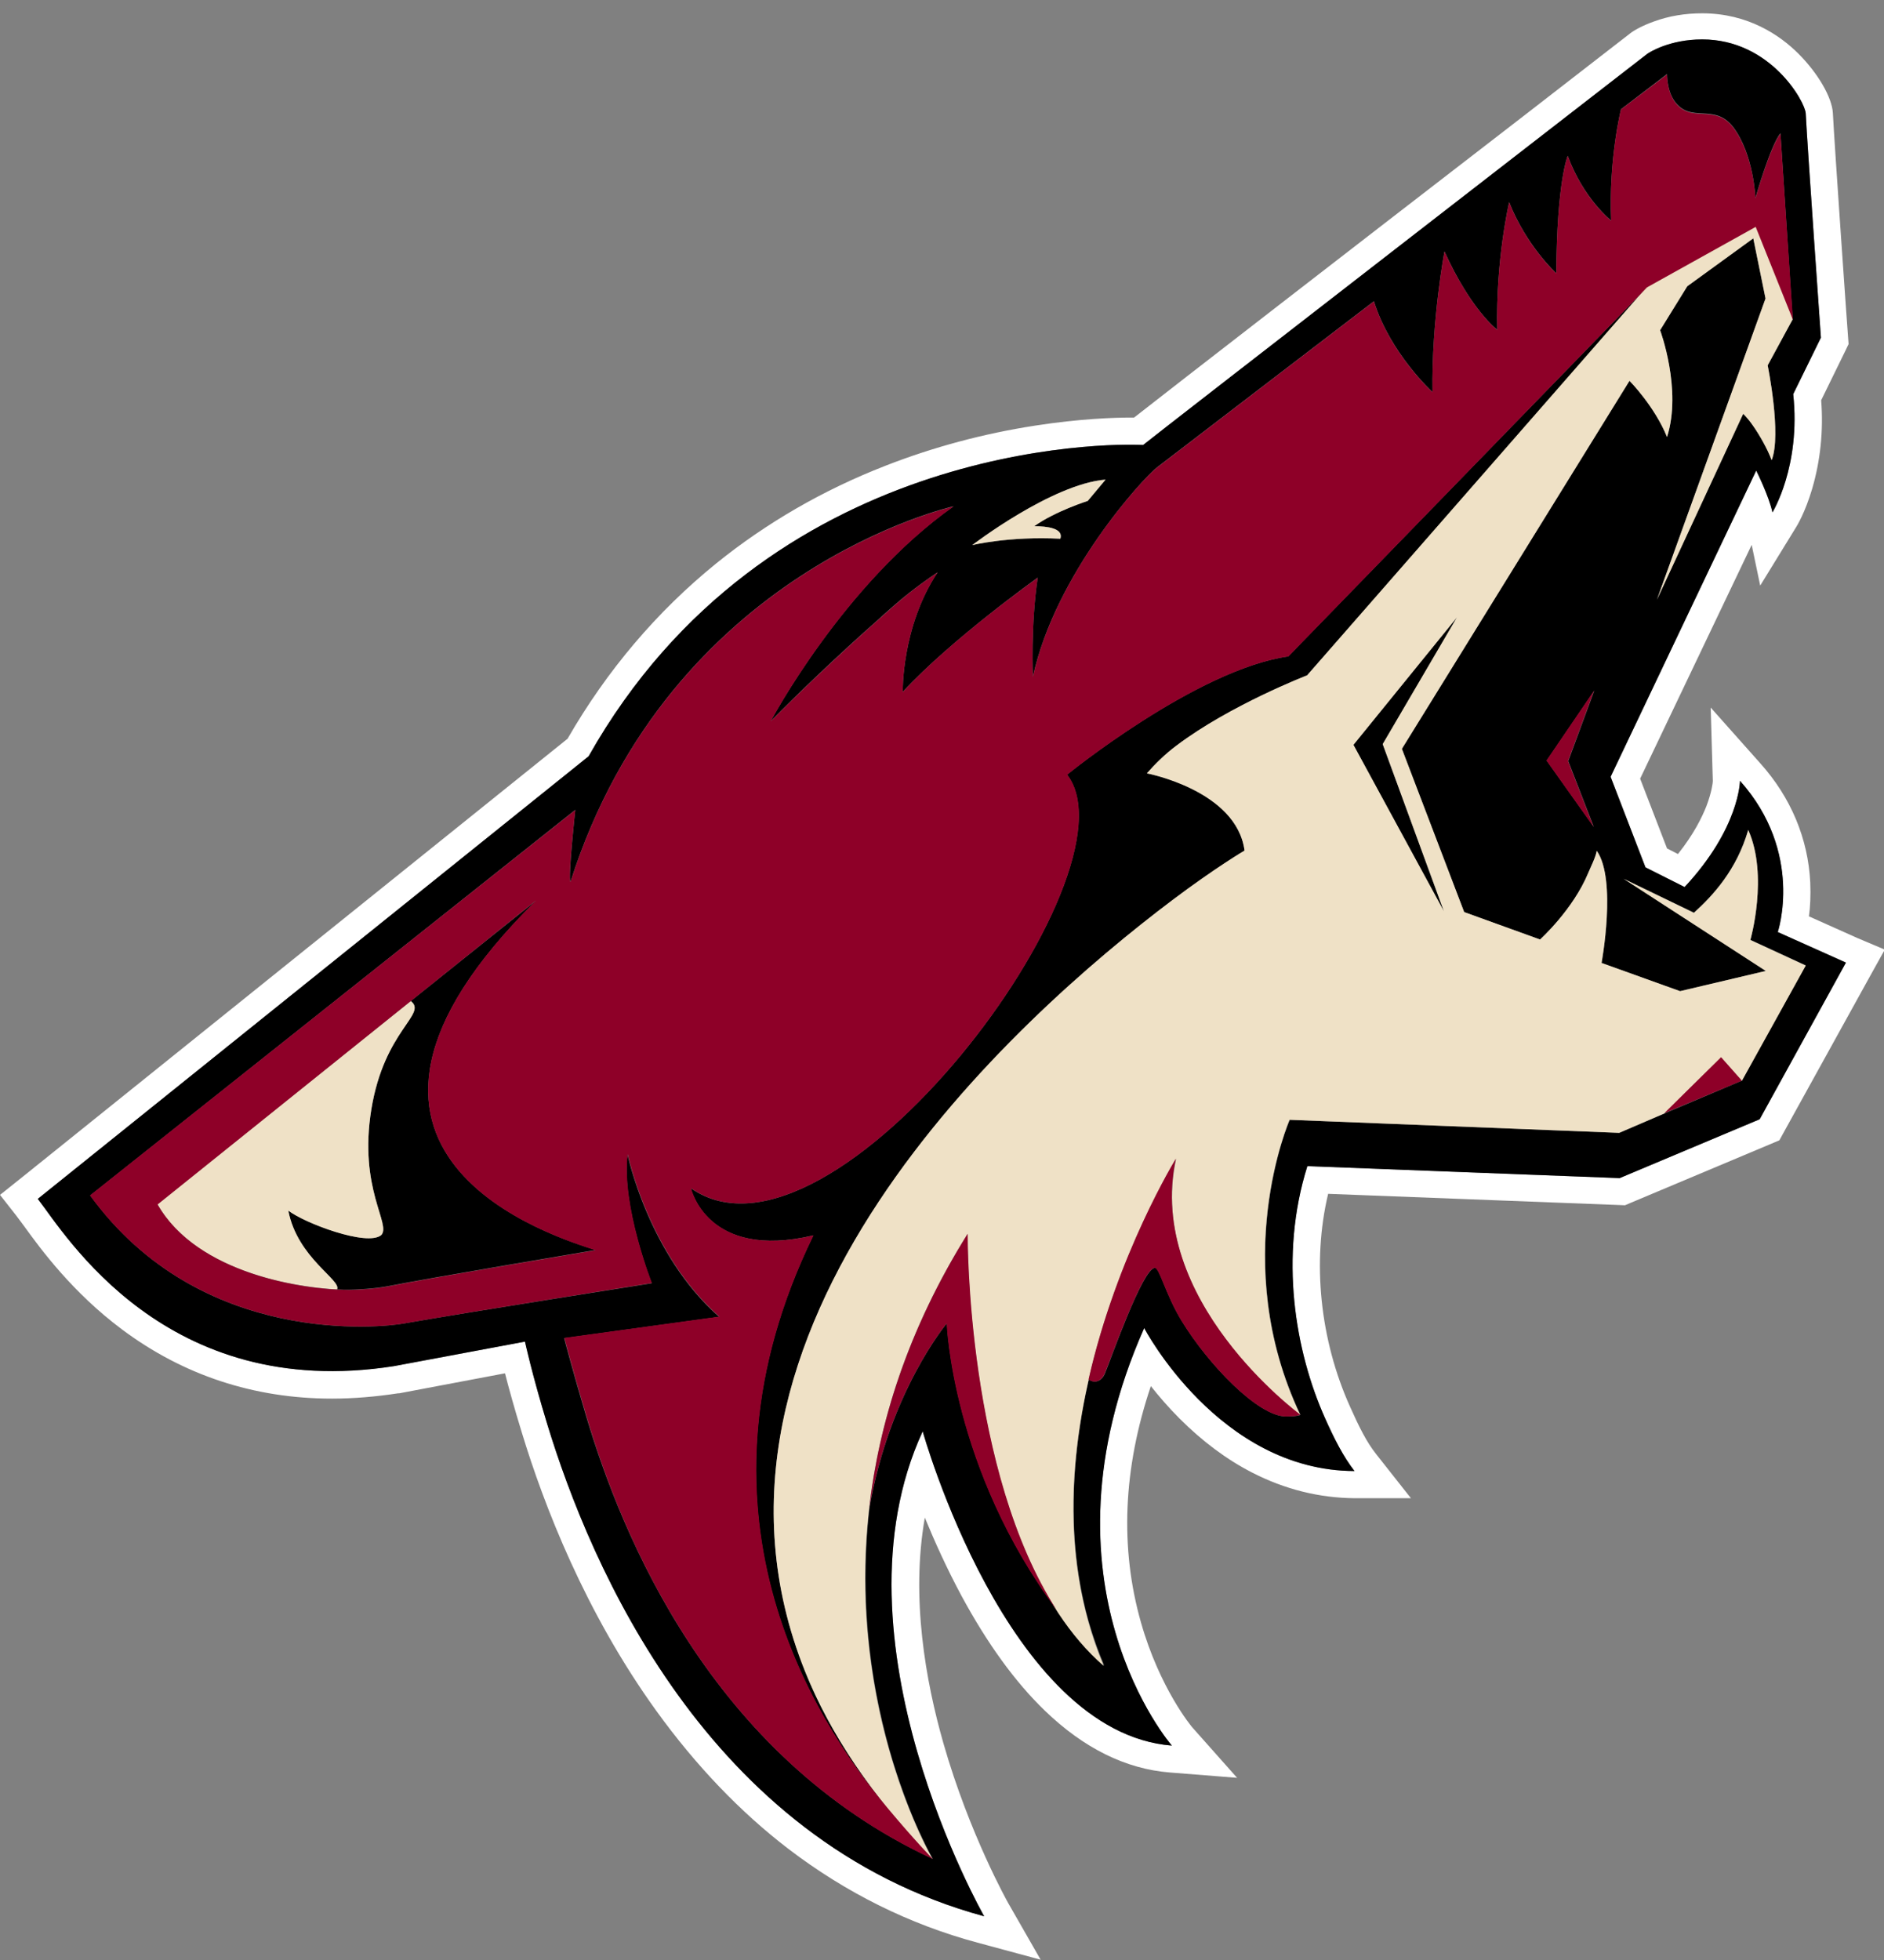 <?xml version="1.0" encoding="utf-8"?>
<!-- Generator: Adobe Illustrator 25.0.0, SVG Export Plug-In . SVG Version: 6.00 Build 0)  -->
<svg version="1.1" id="Layer_1" xmlns="http://www.w3.org/2000/svg" xmlns:xlink="http://www.w3.org/1999/xlink" x="0px" y="0px"
	 viewBox="0 0 707.7 736" style="enable-background:new 0 0 707.7 736;" xml:space="preserve">
<rect x="0" y="0" width="707.7" height="736" fill="#808080" stroke="none"/>
<style type="text/css">
	.st0{fill:#FFFFFF;}
	.st1{fill:#EFE1C6;}
	.st2{fill:#8E0028;}
</style>
<g>
	<path class="st0" d="M697.6,352.2l-18.1-8.1c0.5-3.5,0.7-7.8,0.5-12.7c-0.8-16.5-7.3-32-18.8-44.8l-18.6-20.9l0.8,27.6
		c0,0.6-0.4,4.1-2.4,9.4c-1.7,4.3-4.8,10.6-10.7,18l-4.1-2.1l-10.1-26.2l41.9-87.8l3.2,15.3l13.4-21.8c0.4-0.6,3.5-5.7,6.1-14.5
		c3.1-10.5,4.3-21.9,3.4-33.3l9.1-18.6l1.2-2.5l-0.2-2.7c-0.1-0.7-5.1-72-5.7-84c-0.3-5.9-5.6-15-12.9-22.3c-7-7-19-15.2-36.2-15.2
		c-6.4,0-12.5,1-18.2,3.1c-4.2,1.5-7.4,3.3-8.8,4.4c-1.4,1.1-17.7,13.7-40.4,31.3C506,94.7,440.9,145.1,426,156.8
		c-0.4,0-0.7,0-1.1,0c-6.2,0-19.1,0.4-35.9,3c-19.5,3-38.5,8.1-56.4,15.1c-23.4,9.1-44.8,21.5-63.6,36.7c-22.2,18-41,40.1-55.8,65.8
		L7.9,442.4L0,448.7l6.2,7.9c0.7,0.9,1.7,2.3,2.9,3.9c6.3,8.7,18.1,24.8,36.7,38.7c23,17.2,49.6,26,78.9,26c8.1,0,16.4-0.7,24.9-2
		l0.2,0l0.2,0l39.7-7.5c1.4,5.5,3.5,13.1,6.3,22.2c8.3,27.3,23.8,67.5,50.5,104.5c14.8,20.5,31.5,38,49.8,52
		c21.4,16.3,45.2,28.2,70.9,35.1l23.7,6.4l-12.2-21.3c-0.1-0.2-14.5-25.7-24.3-59.9c-6.7-23.4-12.3-54.7-7-84.8
		c3.7,9,8.3,19.2,13.9,29.6c9.6,17.7,20,32.1,31.1,42.8c14.7,14.2,30.5,22,47.1,23.3l25.2,2l-16.7-18.8
		c-0.5-0.5-12.4-14.9-19.4-39.5c-8-28.1-6.7-57.9,3.7-88.8c3,3.8,6.6,8,10.8,12.2c8.5,8.5,17.7,15.4,27.3,20.3
		c12.3,6.3,25.2,9.5,38.5,9.6l21.1,0l-13.1-16.6c-3.5-4.4-6.4-10.2-9.7-17.6c-11.4-25.2-14.4-54.6-8.3-80.1l109.2,4.2l2.3,0.1
		l2.1-0.9l52.6-22.1l3.3-1.4l1.7-3.1l32.5-58.8l5.4-9.7L697.6,352.2z M661,420.3l-52.6,22.1l-117.3-4.5c-10.7,34-4.6,69.6,6.7,94.8
		c3.4,7.6,6.8,14.3,11,19.7c-50.9-0.1-79-53.7-79-53.7c-42.6,96.1,10.4,156.8,10.4,156.8c-62-4.9-93.6-118-93.6-118
		c-36.2,78.3,23.1,182.1,23.1,182.1c-104.2-28.3-148-132-164.1-184.7c-5.8-19-8.4-31.1-8.4-31.1s0,0-49.2,9.2
		c-85.9,13.5-123.5-49.6-133.8-62.8l206.9-166.2C288,165.6,416.9,166.4,429.4,167.1c5.6-4.6,184.7-143.2,189.4-146.9
		c0.7-0.5,8.3-5.4,20.6-5.4c25.7,0,38.7,23.5,38.9,27.8c0.6,12.2,5.7,84.2,5.7,84.2l-10.4,21.2c2.9,27.1-7.8,44.4-7.8,44.4
		c-1.3-6.1-6.1-15.7-6.1-15.7L605,291.7l13.1,34l14.7,7.4c20.7-22.2,20.8-39.9,20.8-39.9c24.2,27.1,14.2,56.8,14.2,56.8l25.6,11.4
		L661,420.3z"/>
	<path d="M618.6,108L491,253.6c0,0-29,11.2-49.1,26.4c-4.3,3.2-8,6.9-11.1,10.4c0,0,33.7,6.4,36.7,29c0,0-10.9,6.4-27.1,18.6
		c-58.8,44.3-189.5,161.3-138,289.6c6.8,17,16.9,33.9,30.7,51.1c-28.7-34.2-77.6-112.3-27.6-214.8c-40,9.5-46-17.7-46-17.7
		c53.3,37.3,169.8-118.4,141.3-155.3c0,0,48.6-39.5,83.1-44.4L618.6,108z M547.3,231.8l-38.9,47.9l34,62.6l-23-62.8L547.3,231.8z
		 M201.4,338.2l-47.1,37.7c6.4,4.9-9.9,10.7-14.8,40.6c-4.9,30,7.6,43.3,3.7,47.3c-5.3,4.4-28.8-4.5-34.9-9.2
		c3.4,17.8,20.1,26.1,18.3,29.6c1.6,0.1,3.1,0.1,4.5,0.1c2.7,0,10.1-0.4,15-1.4c15.7-3.1,77.6-13.5,77.6-13.5
		C210.3,465,104.3,433.9,201.4,338.2z M693.4,361.5L661,420.3l-52.6,22.1l-117.3-4.5c-10.7,34-4.6,69.6,6.7,94.8
		c3.4,7.6,6.8,14.3,11,19.7c-50.9-0.1-79-53.7-79-53.7c-42.6,96.1,10.4,156.8,10.4,156.8c-62-4.9-93.6-118-93.6-118
		c-36.2,78.3,23.1,182.1,23.1,182.1c-104.2-28.3-148-132-164.1-184.7c-5.8-19-8.4-31.1-8.4-31.1s0,0-49.2,9.2
		c-85.9,13.5-123.5-49.6-133.8-62.8l206.9-166.2C288,165.6,416.9,166.4,429.4,167.1c5.6-4.6,184.7-143.2,189.4-146.9
		c0.7-0.5,8.3-5.4,20.6-5.4c25.7,0,38.7,23.5,38.9,27.8c0.6,12.2,5.7,84.2,5.7,84.2l-10.4,21.2c2.9,27.1-7.8,44.4-7.8,44.4
		c-1.3-6.1-6.1-15.7-6.1-15.7L605,291.7l13.1,34l14.7,7.4c20.7-22.2,20.8-39.9,20.8-39.9c24.2,27.1,14.2,56.8,14.2,56.8L693.4,361.5
		z M365.2,204.7c0,0,13.7-3.4,33.1-2.4c1.3-3.9-4.9-4.7-9.8-4.7c7.8-5.6,20.1-9.5,20.1-9.5l6.7-8
		C395.1,181.7,365.2,204.7,365.2,204.7z M654.3,405.8l24-43.3l-20.8-9.6c0,0,6.9-24.1-0.8-41.3c-4.3,14.9-13.1,24.5-20.4,31.1
		L609.9,330l53.4,34.6l-32.2,7.6l-29.5-10.6c0,0,5.8-31.3-1.8-42.1c-0.4,2.4-2.2,5.9-3.2,8.3c-5.7,13.8-18.1,25-18.1,25l-28.5-10.3
		l-23.4-61.3l85.5-138.2c0,0,9.4,9.5,14.1,21.1c5.7-17.8-2.6-40.1-2.6-40.1l10.2-16.5l24.8-18l4.6,22.6l-40.8,113.1l32.4-69.8
		c0,0,1.6,1.4,3.8,4.6c2.3,3.3,5.3,8.5,6.9,12.8c3.8-9.7-1.5-35.6-1.5-35.6l9.4-17.3l0,0l0,0l0,0l0,0l-4.6-69.9
		c-3.8,4.7-9.4,24.3-9.4,24.3s-0.6-16.2-8.2-26.4c-7.2-9.6-16.1-1.2-22.3-10.1c-2.8-4.1-2.7-10-2.7-10L608.9,41
		c0,0-4.7,18.8-3.7,41.8c0,0-10.4-8.2-16.3-24.3c0,0-4.1,9.4-4.3,44.1c0,0-11.2-10.2-17.7-26.7c0,0-5.1,21.6-4.5,47.9
		c0,0-9.8-7.3-19.8-29.4c0,0-4.9,25.7-4.5,52.8c0,0-15.9-14.5-22-34.1c0,0-76.2,58.3-81.5,62.4c-5.3,4.1-38.2,40-46.6,78.6
		c0,0-0.9-19.1,1.8-37.2c0,0-32.4,23.1-50.7,42.9c0,0-0.5-24.4,13.1-44.9c0,0-4.8,3.1-10.9,7.9c-3.8,3-7.5,6.3-12.7,11
		c-13.1,11.6-29.1,26.8-39.1,37c0,0,27.2-51.4,68.7-80.7c0,0-106.5,23.7-143.9,141c-1-1.1,1.8-27,1.8-27L33.9,448.9
		C75.5,506.3,144,498.4,151.6,497c22.7-4,93.2-15.1,93.2-15.1s-11.5-29.2-9.1-48.4c0,0,7.8,37.6,34.4,61l-58.2,8
		c0,0,3.1,11.9,8.3,29.4C233.4,576.1,267,659.4,350.4,698c0,0-0.7-0.8-2.1-2.2c0.7,0.7,1.4,1.5,2.1,2.2c0,0-32.5-55.2-23.8-131.7
		c7.6-43.9,29.1-69.4,29.1-69.4s1.9,54.7,41.4,107.7c5.1,7.8,10.9,14.9,17.7,20.8C399.5,589.7,401.5,551,409,518
		c1.8,1.4,4.6,1.1,6-2.1c2.2-5.2,14.1-39.4,18.8-39.8c1.8-0.2,3.9,9.8,10.1,19.9c9.9,16.3,28.7,35.9,39.2,35.9
		c4.6,0,5.4-0.6,5.4-0.6l0,0c0,0,0,0,0,0c0,0,0,0,0,0c-27.3-57.6-4-110.8-4-110.8l123.8,4.9l17-7.3l21.3-21l-21.3,21l0,0
		L654.3,405.8L654.3,405.8z M589.1,285.8l9.8-26.5l-17.9,26.3l17.7,24.9L589.1,285.8z"/>
	<path class="st1" d="M657.5,353c0,0,6.9-24.1-0.8-41.3c-4.3,14.9-13.1,24.5-20.4,31.1L609.9,330l53.4,34.6l-32.2,7.6l-29.5-10.6
		c0,0,5.8-31.3-1.8-42.1c-0.4,2.4-2.2,5.9-3.2,8.3c-5.7,13.8-18.1,25-18.1,25l-28.5-10.3l-23.4-61.3l85.5-138.2
		c0,0,9.4,9.5,14.1,21.1c5.7-17.8-2.6-40.1-2.6-40.1l10.2-16.5l24.8-18l4.6,22.6l-40.8,113.1l32.4-69.8c0,0,1.6,1.4,3.8,4.6
		c2.3,3.3,5.3,8.5,6.9,12.8c3.8-9.7-1.5-35.6-1.5-35.6l9.4-17.3l-11.4-42.2l-43.3,29.9L491,253.6c0,0-29,11.2-49.1,26.4
		c-4.3,3.2-8,6.9-11.1,10.4c0,0,33.7,6.4,36.7,29c0,0-10.9,6.4-27.1,18.6c-58.8,44.3-189.5,161.3-138,289.6
		c9.4,23.4,24.9,46.7,47.9,70.5c0,0-64.9-109.9,13.1-234.7c0,2.9-0.2,117.5,51.2,162.2c-36.8-86.9,27.2-190.4,27.2-190.4
		c-11.7,53.4,46.6,96.1,46.6,96.1c-27.3-57.6-4-110.8-4-110.8l123.8,4.9l17-7.3l21.3-21l7.8,8.8l24-43.3L657.5,353z M508.4,279.7
		l38.9-47.9l-27.9,47.6l23,62.8L508.4,279.7z M139.5,416.5c-4.9,30,7.6,43.3,3.7,47.3c-5.3,4.4-28.8-4.5-34.9-9.2
		c3.4,17.8,20.1,26.1,18.3,29.6c-18.9-1-53.7-7.9-67.5-32l95.2-76.3C160.7,380.9,144.4,386.7,139.5,416.5z M365.2,204.7
		c0,0,29.9-22.9,50.1-24.6l-6.7,8c0,0-12.3,3.9-20.1,9.5c4.9,0,11.1,0.8,9.8,4.7C378.9,201.3,365.2,204.7,365.2,204.7z"/>
	<path class="st2" d="M488.4,531.2L488.4,531.2c0,0-0.7,0.7-5.4,0.7c-10.5,0-29.2-19.6-39.2-35.9c-6.1-10.1-8.3-20-10.1-19.9
		c-4.6,0.4-16.6,34.7-18.8,39.8c-1.4,3.2-4.2,3.5-6,2.1c10.7-47.1,32.8-82.9,32.8-82.9C430.3,488.2,487.7,530.6,488.4,531.2z
		 M654.3,405.8l-7.8-8.8l-21.3,21l0,0L654.3,405.8L654.3,405.8L654.3,405.8z M326.5,566.5c7.6-43.9,29.1-69.5,29.1-69.5
		s1.9,54.7,41.4,107.7c-33.7-52-33.5-138.9-33.5-141.4C340.7,499.8,330.1,534.9,326.5,566.5z M673.5,120.1l-14-34.9l-40.8,22.7
		L484,246.5c-34.5,4.9-83.1,44.4-83.1,44.4c28.4,36.9-88,192.5-141.3,155.3c0,0,6,27.2,46,17.7c-50,102.5-1,180.6,27.6,214.8
		c10.1,12.1,17.2,19.4,17.2,19.4C267,659.4,233.4,576.1,220.3,531.8c-5.2-17.5-8.3-29.4-8.3-29.4l58.2-8c-26.6-23.4-34.4-61-34.4-61
		c-2.4,19.3,9.1,48.4,9.1,48.4S174.3,493,151.6,497c-7.6,1.4-76.1,9.2-117.8-48.1l182.3-144.7c0,0-2.9,25.9-1.8,27
		c37.3-117.2,143.9-141,143.9-141c-41.5,29.3-68.7,80.7-68.7,80.7c10-10.2,26-25.3,39.1-37c5.2-4.6,8.9-8,12.7-11
		c6-4.8,10.9-7.9,10.9-7.9c-13.6,20.4-13.1,44.9-13.1,44.9c18.2-19.9,50.7-42.9,50.7-42.9c-2.7,18.2-1.8,37.2-1.8,37.2
		c8.4-38.7,41.3-74.6,46.6-78.6c5.3-4.1,81.5-62.4,81.5-62.4c6.1,19.6,22,34.1,22,34.1c-0.4-27.1,4.5-52.8,4.5-52.8
		c10,22,19.8,29.4,19.8,29.4c-0.6-26.3,4.5-47.9,4.5-47.9c6.5,16.5,17.7,26.7,17.7,26.7c0.2-34.7,4.3-44.1,4.3-44.1
		c5.9,16.1,16.3,24.3,16.3,24.3c-1-23,3.7-41.8,3.7-41.8L626.2,28c0,0-0.1,5.9,2.7,10c6.2,8.9,15.2,0.5,22.3,10.1
		c7.6,10.2,8.2,26.4,8.2,26.4s5.6-19.6,9.4-24.3L673.5,120.1z M223.7,469.5c-13.5-4.5-119.4-35.6-22.3-131.4L59.2,452.3
		c14.9,26.1,54.7,32,71.9,32.1c2.7,0,10.1-0.4,15-1.4C161.8,479.9,223.7,469.5,223.7,469.5z M580.9,285.6l17.7,24.9l-9.6-24.7
		l9.8-26.5L580.9,285.6z"/>
</g>
</svg>
